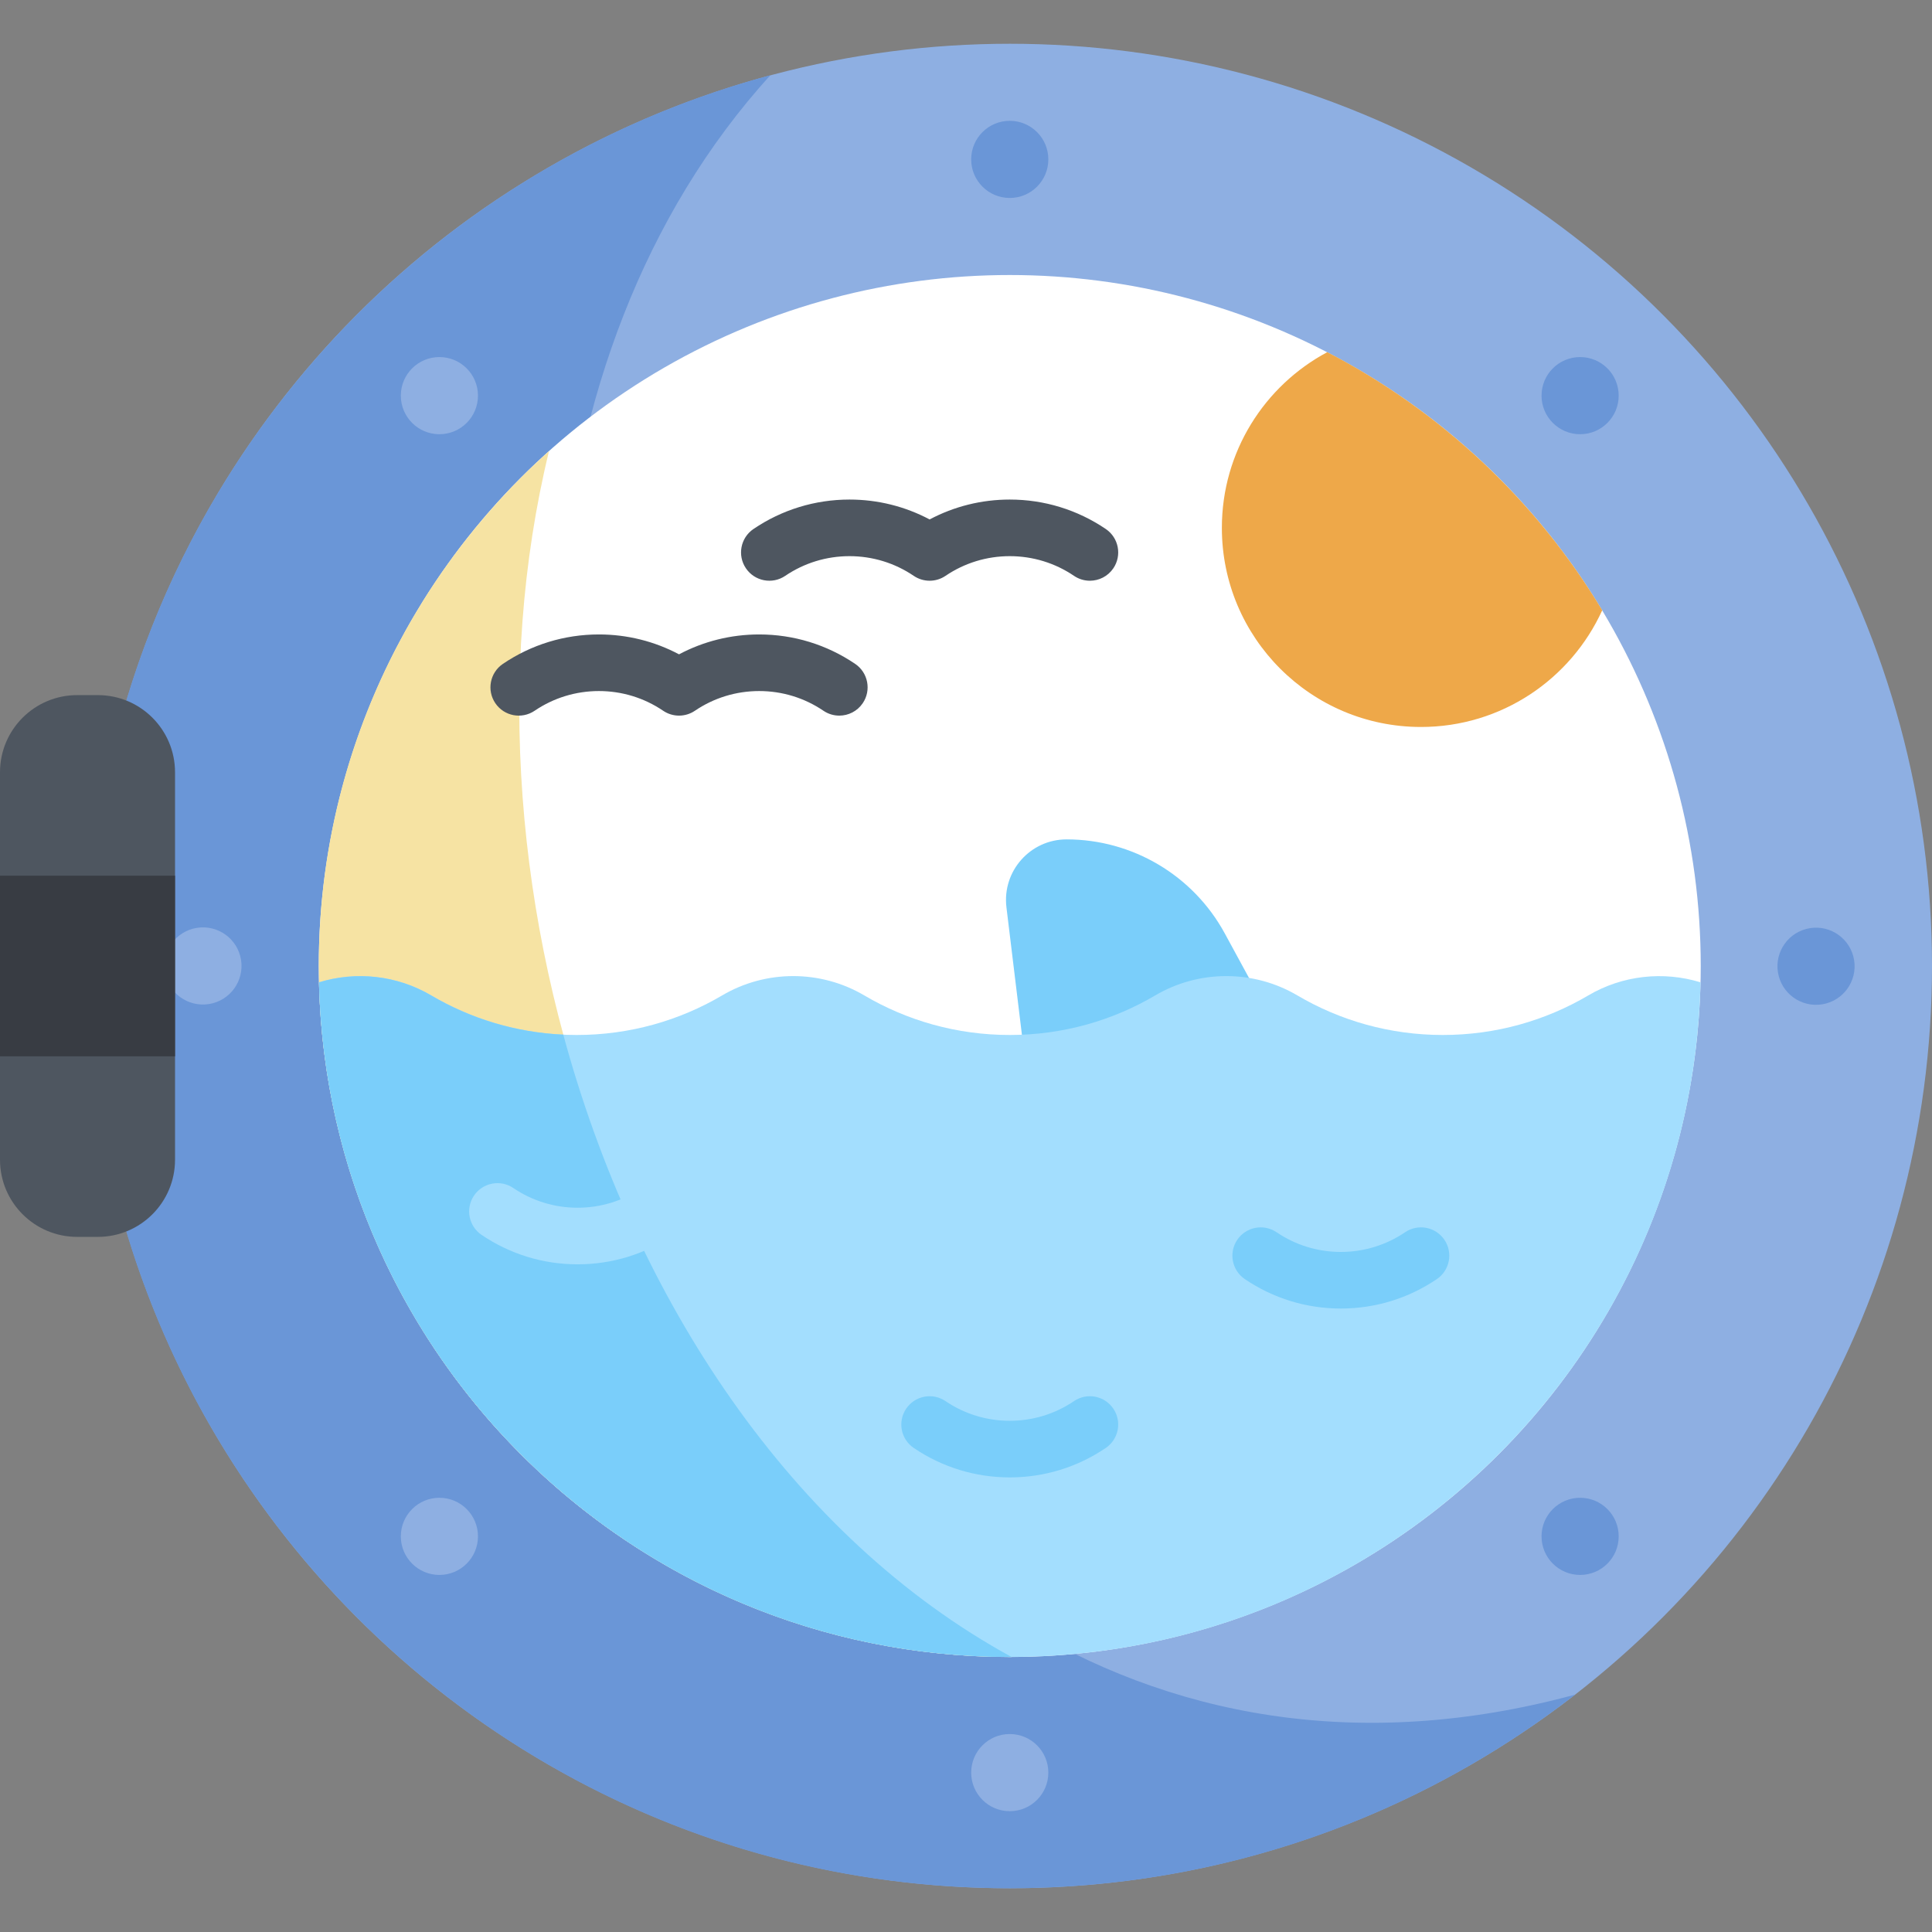 <svg id="Capa_1" enable-background="new 0 0 512 512" height="512" viewBox="0 0 512 512" width="512" xmlns="http://www.w3.org/2000/svg"><rect x="0" y="0" width="512" height="512" fill="#808080" stroke="none"/><circle cx="267.596" cy="256" fill="#8eafe2" r="244.404"/><path d="m417.418 449.097c-229.43 62.245-347.833-280.94-213.273-429.165-104.215 27.942-180.953 123.036-180.953 236.068 0 134.981 109.424 244.404 244.404 244.404 56.461 0 108.442-19.155 149.822-51.307z" fill="#6a96d7"/><circle cx="267.596" cy="42.24" fill="#6a96d7" r="10.223"/><g fill="#8eafe2"><circle cx="116.445" cy="104.849" r="10.223"/><ellipse cx="53.836" cy="256" rx="10.223" ry="10.223" transform="matrix(.987 -.16 .16 .987 -40.312 11.929)"/><circle cx="116.445" cy="407.151" r="10.223"/><circle cx="267.596" cy="469.76" r="10.223"/></g><circle cx="418.747" cy="407.151" fill="#6a96d7" r="10.223"/><ellipse cx="481.356" cy="256" fill="#6a96d7" rx="10.223" ry="10.223" transform="matrix(.987 -.16 .16 .987 -34.791 80.411)"/><circle cx="418.747" cy="104.849" fill="#6a96d7" r="10.223"/><circle cx="267.596" cy="256" fill="#fff" r="183.117"/><path d="m267.596 439.117c.158 0 .315-.005.473-.006-100.512-54.859-151.057-202.343-122.581-319.558-37.441 33.528-61.009 82.232-61.009 136.447 0 101.133 81.984 183.117 183.117 183.117z" fill="#f6e3a3"/><path d="m424.605 161.729c-17.451-29.002-42.708-52.77-72.865-68.402-16.62 8.884-27.933 26.398-27.933 46.561 0 29.142 23.624 52.767 52.767 52.767 21.349 0 39.724-12.687 48.031-30.926z" fill="#eea849"/><path d="m25.933 184.213h-5.483c-11.294 0-20.45 9.156-20.45 20.45v102.673c0 11.295 9.156 20.451 20.451 20.451h5.483c11.295 0 20.451-9.156 20.451-20.451v-102.673c-.001-11.294-9.157-20.45-20.452-20.45z" fill="#4e5660"/><path d="m0 232.071h46.384v47.858h-46.384z" fill="#383c43"/><path d="m361.41 315.049h-85.633l-9.061-74.603c-1.162-9.569 6.307-18 15.946-18 17.476 0 33.554 9.555 41.907 24.905z" fill="#7acefa"/><path d="m267.596 439.117c99.686 0 180.763-79.657 183.062-178.79-9.843-3.019-20.673-1.875-29.75 3.474-11.302 6.66-24.473 10.482-38.542 10.482s-27.24-3.822-38.542-10.482c-11.604-6.837-26.081-6.837-37.685 0-11.302 6.66-24.473 10.482-38.542 10.482s-27.241-3.822-38.542-10.482c-11.604-6.837-26.081-6.837-37.685 0-11.302 6.66-24.473 10.482-38.542 10.482s-27.24-3.822-38.542-10.482c-9.077-5.349-19.908-6.493-29.75-3.474 2.297 99.133 83.374 178.79 183.06 178.79z" fill="#a3defe"/><path d="m267.596 439.117c.158 0 .315-.006.473-.006-58.288-31.813-99.776-94.77-118.791-164.92-12.733-.585-24.648-4.294-34.994-10.39-9.077-5.348-19.908-6.493-29.75-3.474 2.299 99.133 83.376 178.79 183.062 178.79z" fill="#7acefa"/><path d="m153.067 335.061c-9.118 0-17.917-2.699-25.447-7.806-3.429-2.324-4.323-6.988-1.998-10.416 2.325-3.429 6.989-4.324 10.416-1.998 5.036 3.415 10.925 5.22 17.029 5.22 6.105 0 11.992-1.805 17.027-5.22 3.428-2.326 8.092-1.432 10.417 1.997s1.431 8.092-1.997 10.417c-7.529 5.107-16.328 7.806-25.447 7.806z" fill="#a3defe"/><path d="m267.596 391.526c-9.119 0-17.919-2.699-25.447-7.805-3.428-2.325-4.322-6.988-1.997-10.417 2.325-3.427 6.988-4.322 10.417-1.997 5.034 3.414 10.922 5.219 17.027 5.219s11.994-1.805 17.029-5.219c3.427-2.328 8.092-1.431 10.416 1.998 2.325 3.428 1.431 8.092-1.998 10.416-7.529 5.107-16.328 7.805-25.447 7.805z" fill="#7acefa"/><path d="m355.336 346.778c-9.119 0-17.92-2.699-25.448-7.806-3.428-2.325-4.322-6.989-1.997-10.417 2.325-3.429 6.989-4.322 10.417-1.997 5.034 3.415 10.923 5.22 17.028 5.22s11.994-1.805 17.028-5.22c3.426-2.324 8.092-1.432 10.417 1.997 2.325 3.428 1.431 8.092-1.997 10.417-7.528 5.107-16.329 7.806-25.448 7.806z" fill="#7acefa"/><path d="m222.42 189.649c-1.449 0-2.913-.419-4.203-1.294-5.034-3.415-10.923-5.22-17.028-5.22-6.106 0-11.994 1.805-17.028 5.22-2.541 1.725-5.879 1.725-8.42 0-5.034-3.415-10.923-5.22-17.027-5.22-6.105 0-11.994 1.805-17.028 5.22-3.428 2.326-8.093 1.432-10.417-1.997-2.325-3.428-1.431-8.092 1.997-10.417 7.528-5.106 16.329-7.806 25.448-7.806 7.468 0 14.721 1.81 21.237 5.27 6.517-3.46 13.771-5.27 21.238-5.27 9.119 0 17.92 2.699 25.448 7.806 3.428 2.325 4.322 6.989 1.997 10.417-1.45 2.139-3.812 3.291-6.214 3.291z" fill="#4e5660"/><path d="m288.827 153.901c-1.449 0-2.913-.419-4.202-1.294-5.035-3.414-10.924-5.219-17.029-5.219s-11.993 1.805-17.027 5.219c-2.543 1.725-5.878 1.725-8.419 0-5.035-3.414-10.924-5.219-17.029-5.219s-11.994 1.805-17.029 5.219c-3.429 2.326-8.093 1.431-10.416-1.998-2.325-3.428-1.431-8.092 1.998-10.416 7.529-5.106 16.328-7.805 25.447-7.805 7.468 0 14.721 1.809 21.238 5.27 6.517-3.46 13.77-5.27 21.237-5.27 9.119 0 17.918 2.698 25.447 7.805 3.429 2.324 4.323 6.988 1.998 10.416-1.45 2.139-3.811 3.292-6.214 3.292z" fill="#4e5660"/></svg>